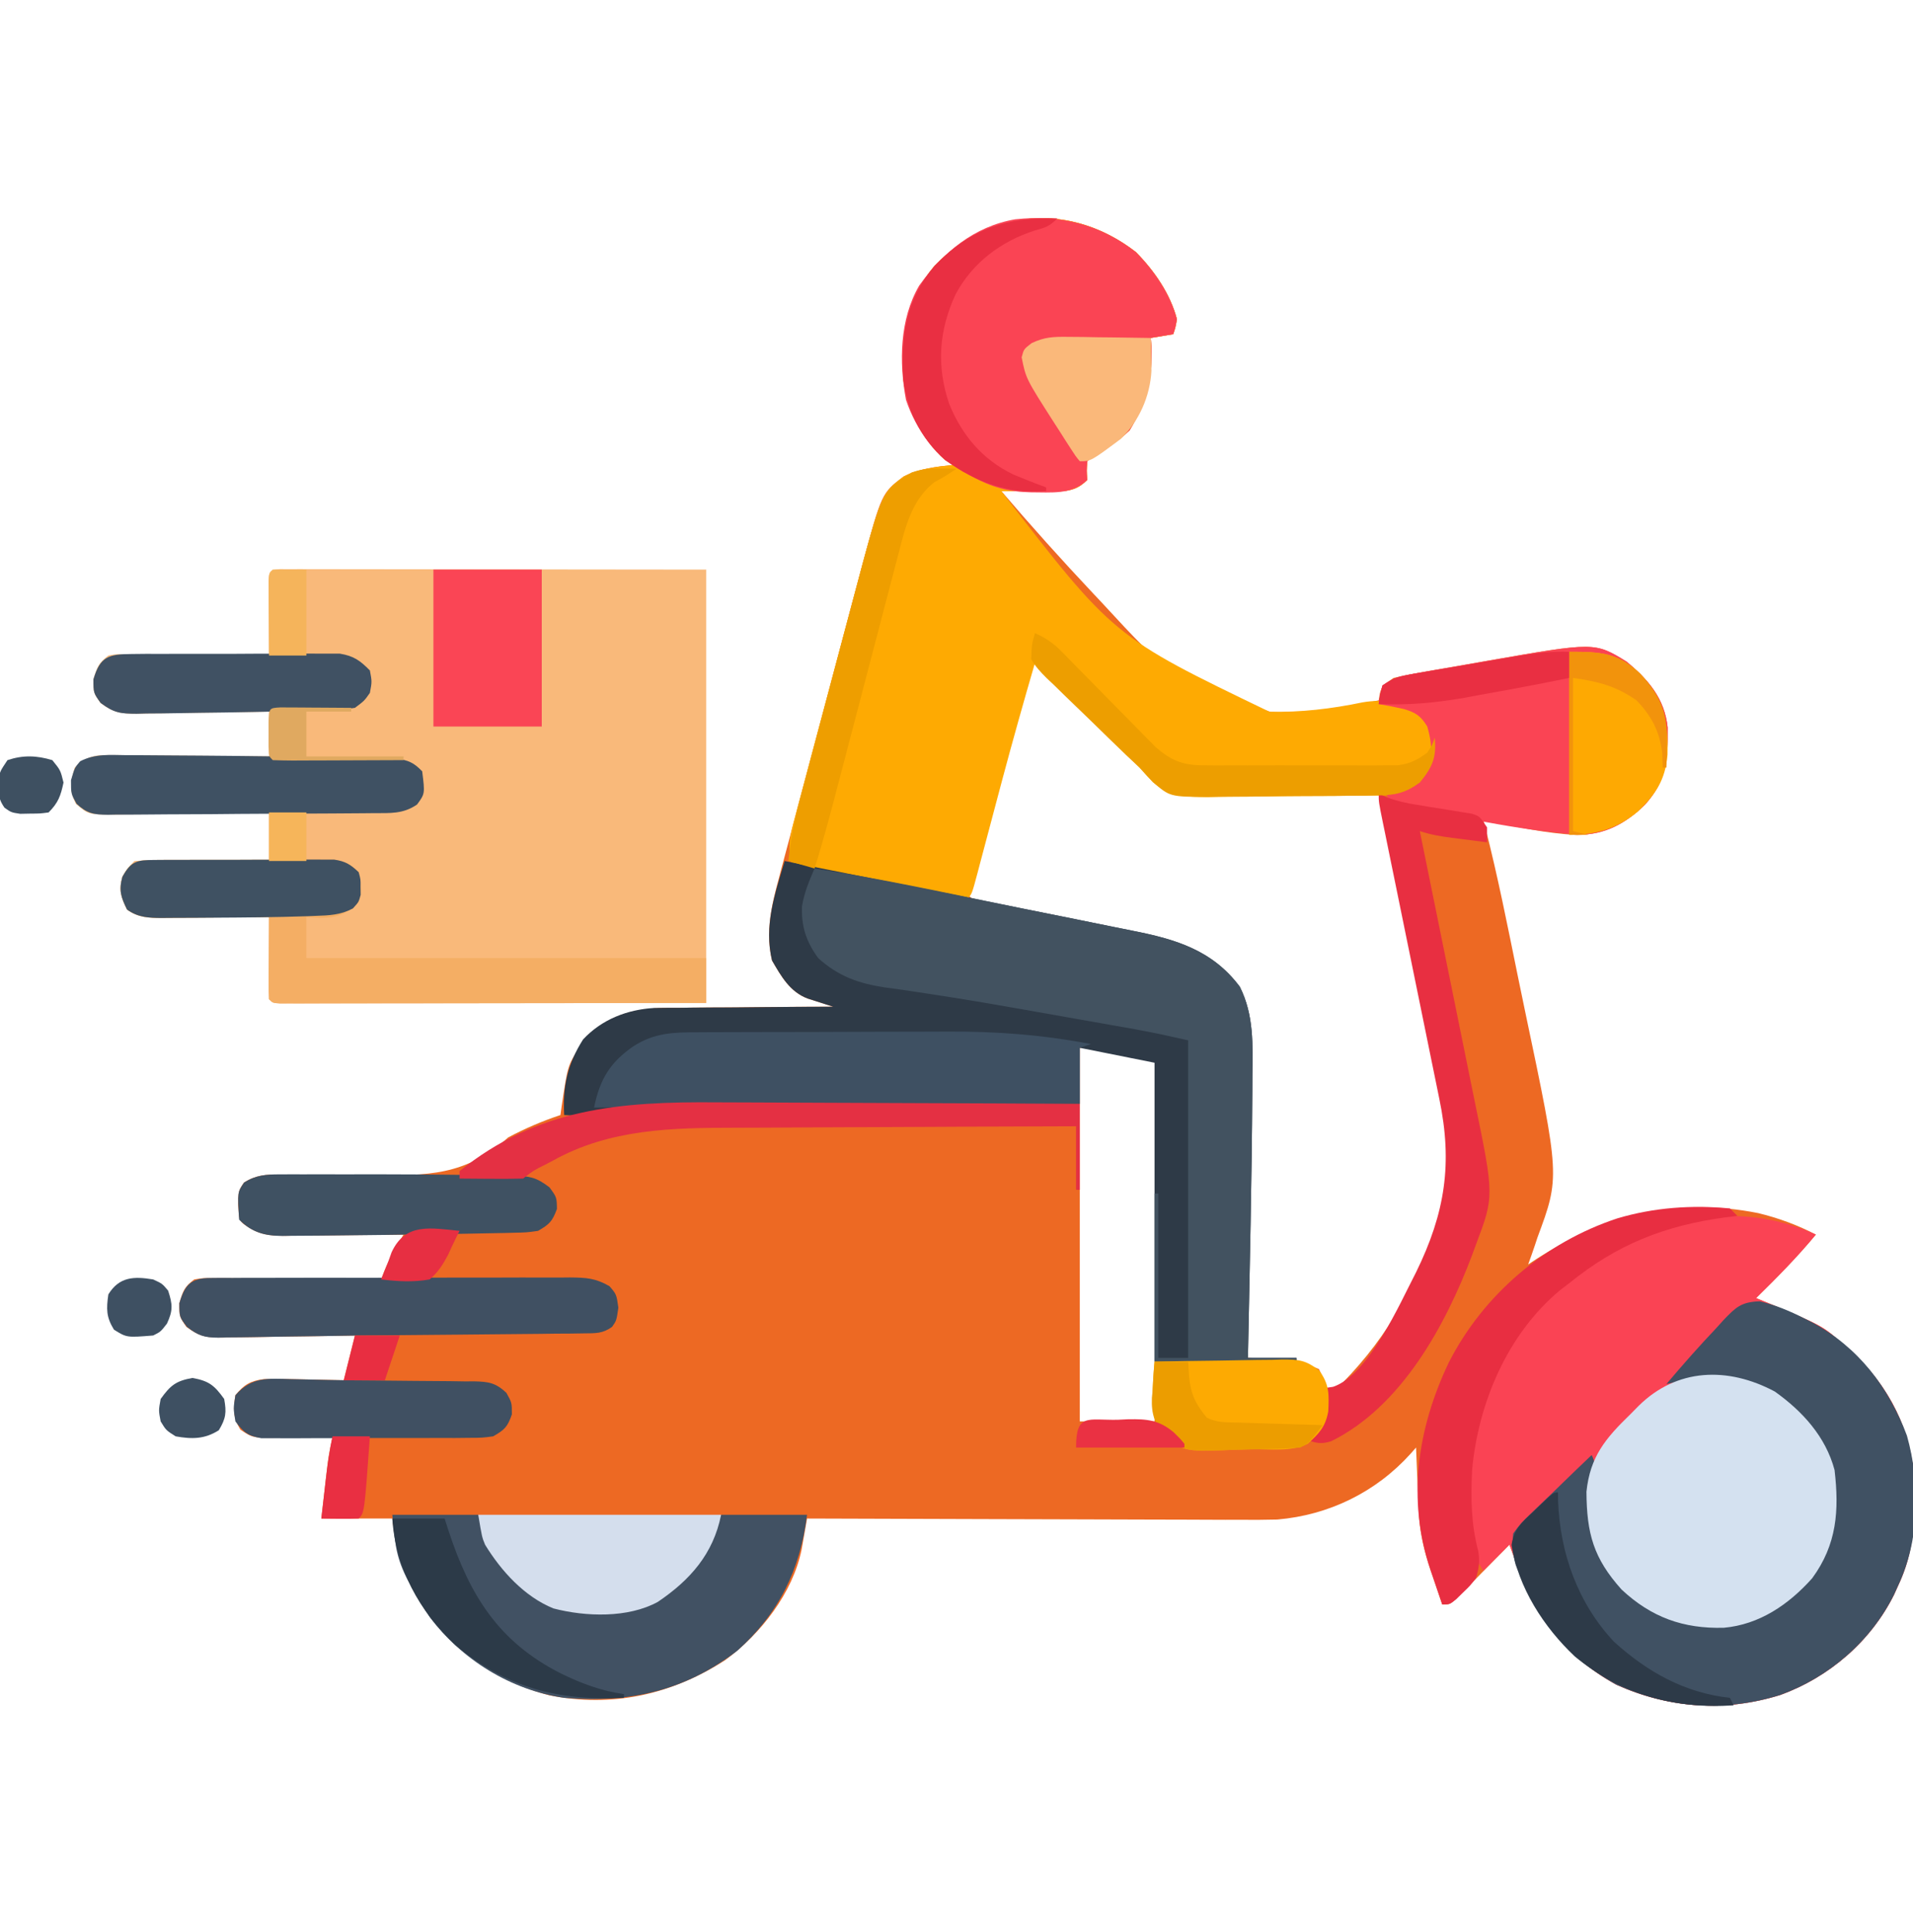 <svg width="100" height="101" viewBox="0 0 100 101" fill="none" xmlns="http://www.w3.org/2000/svg">
<g clip-path="url(#clip0_356_12021)">
<path d="M59.375 13.174C60.329 14.142 61.177 15.359 61.523 16.689C61.444 17.131 61.444 17.131 61.328 17.471C60.941 17.535 60.555 17.6 60.156 17.666C60.165 17.813 60.174 17.959 60.184 18.11C60.244 19.82 59.938 21.045 59.045 22.5C58.486 23.044 57.87 23.41 57.193 23.794C57.075 23.899 56.957 24.003 56.836 24.111C56.799 24.608 56.799 24.608 56.836 25.088C56.337 25.587 55.963 25.657 55.271 25.696C55.136 25.695 55.001 25.694 54.861 25.693C54.714 25.692 54.567 25.692 54.415 25.691C54.263 25.689 54.111 25.688 53.955 25.686C53.8 25.685 53.645 25.684 53.486 25.683C53.105 25.681 52.724 25.678 52.344 25.674C53.904 27.5 55.507 29.284 57.153 31.033C57.333 31.224 57.333 31.224 57.517 31.419C61.299 35.515 61.299 35.515 66.435 37.225C68.338 37.275 70.22 37.043 72.07 36.611C72.091 36.49 72.111 36.37 72.131 36.245C72.266 35.83 72.266 35.83 72.852 35.44C73.421 35.311 73.983 35.201 74.558 35.102C74.728 35.072 74.897 35.043 75.073 35.012C75.434 34.949 75.795 34.887 76.156 34.826C76.699 34.733 77.242 34.636 77.784 34.539C83.365 33.566 83.365 33.566 85.017 34.58C86.162 35.518 87.02 36.523 87.175 38.031C87.193 39.697 87.116 40.811 85.99 42.066C84.941 43.076 83.903 43.626 82.435 43.653C80.775 43.56 79.159 43.218 77.539 42.861C77.574 42.995 77.609 43.128 77.644 43.266C78.299 45.827 78.81 48.419 79.338 51.009C79.464 51.629 79.593 52.25 79.723 52.87C81.544 61.525 81.544 61.525 80.371 64.688C80.301 64.899 80.301 64.899 80.23 65.114C80.119 65.446 80.002 65.775 79.883 66.103C80.037 66.002 80.191 65.901 80.349 65.796C83.938 63.498 87.688 62.582 91.907 63.418C92.971 63.677 93.951 64.035 94.922 64.541C93.948 65.719 92.887 66.791 91.797 67.861C92.004 67.946 92.212 68.031 92.425 68.119C95.311 69.326 95.311 69.326 96.484 70.4C96.616 70.516 96.747 70.632 96.883 70.752C98.803 72.547 99.92 74.811 100.075 77.447C100.138 79.38 100.064 81.126 99.219 82.9C99.15 83.053 99.082 83.206 99.011 83.363C97.793 85.807 95.618 87.681 93.065 88.608C90.172 89.51 87.261 89.311 84.498 88.075C81.446 86.403 80.036 83.941 78.906 80.752C78.814 80.847 78.721 80.941 78.626 81.039C78.207 81.465 77.788 81.89 77.368 82.314C77.222 82.463 77.077 82.613 76.926 82.766C76.787 82.907 76.647 83.048 76.503 83.193C76.374 83.324 76.245 83.455 76.112 83.59C75.781 83.877 75.781 83.877 75.391 83.877C75.231 83.409 75.073 82.941 74.915 82.473C74.847 82.276 74.847 82.276 74.778 82.075C74.422 81.016 74.203 80.05 74.157 78.935C74.149 78.745 74.141 78.554 74.132 78.358C74.121 78.062 74.121 78.062 74.109 77.761C74.1 77.561 74.092 77.36 74.083 77.154C74.063 76.66 74.043 76.167 74.023 75.674C73.932 75.778 73.84 75.882 73.745 75.989C71.926 78.008 69.472 79.206 66.767 79.438C66.112 79.456 65.459 79.457 64.804 79.451C64.435 79.451 64.435 79.451 64.058 79.452C63.391 79.452 62.724 79.448 62.057 79.444C61.358 79.441 60.658 79.44 59.958 79.439C58.636 79.438 57.314 79.433 55.992 79.427C54.486 79.42 52.98 79.417 51.474 79.414C48.378 79.408 45.283 79.398 42.188 79.385C42.162 79.532 42.136 79.68 42.11 79.832C42.059 80.122 42.059 80.122 42.007 80.419C41.973 80.611 41.94 80.802 41.905 81C41.442 83.282 39.76 85.426 37.915 86.782C35.115 88.596 32.004 89.282 28.712 88.626C25.742 87.845 23.338 86.079 21.771 83.427C20.976 81.968 20.7 81.114 20.508 79.385C19.283 79.385 18.059 79.385 16.797 79.385C16.857 78.857 16.918 78.329 16.98 77.786C16.999 77.621 17.017 77.457 17.036 77.287C17.052 77.155 17.067 77.023 17.083 76.886C17.106 76.685 17.106 76.685 17.13 76.48C17.195 76.011 17.286 75.551 17.383 75.088C17.257 75.092 17.131 75.096 17.001 75.1C16.428 75.117 15.856 75.127 15.283 75.137C15.085 75.143 14.886 75.15 14.682 75.157C13.216 75.176 13.216 75.176 12.565 74.737C12.177 74.096 12.187 73.672 12.305 72.939C12.745 72.39 13.1 72.18 13.801 72.096C14.431 72.081 15.056 72.09 15.686 72.109C15.905 72.113 16.124 72.116 16.35 72.12C16.89 72.129 17.429 72.143 17.969 72.158C18.162 71.385 18.355 70.611 18.555 69.814C18.19 69.822 18.19 69.822 17.817 69.83C16.913 69.848 16.008 69.859 15.104 69.868C14.712 69.873 14.321 69.88 13.93 69.888C13.367 69.9 12.804 69.906 12.241 69.91C11.98 69.917 11.98 69.917 11.713 69.925C10.84 69.925 10.466 69.9 9.745 69.365C9.375 68.838 9.375 68.838 9.375 68.13C9.568 67.479 9.633 67.277 10.156 66.885C10.598 66.814 10.598 66.814 11.119 66.818C11.412 66.818 11.412 66.818 11.712 66.818C12.027 66.823 12.027 66.823 12.35 66.828C12.566 66.828 12.782 66.829 13.004 66.83C13.695 66.833 14.385 66.841 15.076 66.848C15.543 66.851 16.011 66.854 16.479 66.856C17.627 66.863 18.774 66.873 19.922 66.885C19.978 66.739 20.034 66.593 20.091 66.443C20.371 65.768 20.723 65.171 21.094 64.541C20.874 64.544 20.654 64.547 20.428 64.55C19.611 64.561 18.794 64.568 17.976 64.573C17.623 64.576 17.27 64.58 16.916 64.585C16.408 64.592 15.899 64.596 15.391 64.598C15.233 64.601 15.076 64.604 14.914 64.607C14.007 64.608 13.442 64.528 12.695 63.955C12.5 63.76 12.5 63.76 12.451 63.003C12.46 62.256 12.46 62.256 12.756 61.819C13.389 61.42 13.922 61.394 14.648 61.404C14.847 61.406 15.046 61.407 15.251 61.409C15.467 61.411 15.682 61.414 15.904 61.416C16.363 61.416 16.821 61.416 17.279 61.415C18 61.414 18.721 61.416 19.441 61.426C22.392 61.464 24.322 61.468 26.562 59.463C27.445 58.992 28.348 58.607 29.297 58.291C29.318 58.135 29.34 57.98 29.362 57.819C29.676 55.717 29.676 55.717 30.273 54.775C30.374 54.61 30.475 54.445 30.579 54.275C31.785 53.069 33.17 52.712 34.837 52.682C35.168 52.683 35.168 52.683 35.506 52.684C35.853 52.68 35.853 52.68 36.207 52.675C36.939 52.667 37.671 52.665 38.403 52.664C38.903 52.659 39.402 52.654 39.901 52.649C41.119 52.636 42.337 52.63 43.555 52.627C43.433 52.588 43.31 52.55 43.185 52.51C43.025 52.459 42.866 52.407 42.702 52.354C42.543 52.303 42.385 52.253 42.222 52.201C41.291 51.851 40.836 51.038 40.356 50.21C40.008 48.745 40.318 47.369 40.706 45.945C40.756 45.754 40.806 45.563 40.858 45.366C41.023 44.739 41.192 44.112 41.361 43.485C41.477 43.047 41.593 42.608 41.71 42.169C41.953 41.25 42.198 40.331 42.444 39.413C42.759 38.241 43.07 37.069 43.381 35.895C43.621 34.989 43.862 34.083 44.104 33.177C44.219 32.745 44.334 32.313 44.449 31.881C44.61 31.274 44.772 30.668 44.935 30.062C44.981 29.887 45.028 29.711 45.076 29.53C46.091 25.777 46.091 25.777 47.237 24.909C48.043 24.502 48.915 24.4 49.805 24.307C49.668 24.218 49.531 24.129 49.39 24.038C48.14 22.897 47.344 21.32 47.2 19.635C47.152 17.395 47.364 15.67 48.852 13.894C51.801 10.854 56.008 10.576 59.375 13.174ZM53.906 34.463C52.81 38.523 51.715 42.584 50.586 46.768C51.064 47.246 51.336 47.269 51.994 47.399C52.207 47.442 52.419 47.485 52.638 47.53C52.985 47.598 52.985 47.598 53.339 47.668C53.827 47.768 54.315 47.868 54.803 47.968C55.574 48.125 56.344 48.281 57.115 48.434C57.859 48.582 58.602 48.735 59.344 48.889C59.572 48.933 59.8 48.977 60.035 49.022C61.871 49.406 63.553 50.042 64.661 51.631C65.207 52.855 65.29 54.058 65.279 55.377C65.279 55.546 65.279 55.716 65.279 55.891C65.279 56.447 65.276 57.003 65.272 57.559C65.272 57.946 65.271 58.334 65.271 58.721C65.269 59.737 65.266 60.753 65.261 61.769C65.257 62.807 65.255 63.845 65.253 64.884C65.249 66.918 65.243 68.952 65.234 70.986C65.489 71.001 65.489 71.001 65.749 71.015C65.974 71.03 66.199 71.044 66.431 71.06C66.653 71.073 66.875 71.087 67.104 71.101C67.772 71.181 68.326 71.31 68.945 71.572C69.189 72.073 69.189 72.073 69.336 72.549C69.465 72.613 69.594 72.678 69.727 72.744C70.99 71.518 72.037 70.237 72.949 68.728C73.042 68.574 73.136 68.42 73.232 68.261C75.349 64.695 76.279 61.538 75.439 57.456C75.405 57.287 75.371 57.118 75.336 56.944C75.225 56.392 75.113 55.84 75 55.288C74.922 54.902 74.844 54.516 74.766 54.13C74.603 53.325 74.439 52.52 74.275 51.715C74.065 50.682 73.856 49.648 73.647 48.615C73.486 47.82 73.325 47.025 73.163 46.229C73.086 45.848 73.008 45.467 72.931 45.086C72.824 44.555 72.716 44.024 72.607 43.494C72.576 43.336 72.544 43.178 72.511 43.015C72.358 42.233 72.358 42.233 72.07 41.494C71.937 41.495 71.803 41.495 71.666 41.496C70.271 41.501 68.877 41.496 67.483 41.486C66.963 41.483 66.444 41.483 65.924 41.485C65.175 41.488 64.427 41.483 63.678 41.475C63.331 41.479 63.331 41.479 62.977 41.483C61.625 41.46 60.866 41.294 59.912 40.312C59.799 40.187 59.687 40.061 59.57 39.932C59.346 39.712 59.12 39.493 58.894 39.274C58.672 39.051 58.45 38.827 58.228 38.602C58.05 38.423 58.05 38.423 57.869 38.24C57.495 37.864 57.123 37.488 56.751 37.112C56.255 36.611 55.759 36.111 55.262 35.611C55.148 35.496 55.035 35.38 54.917 35.262C54.649 34.992 54.376 34.727 54.102 34.463C54.037 34.463 53.973 34.463 53.906 34.463ZM56.445 54.775C56.445 61.221 56.445 67.666 56.445 74.307C57.734 74.307 59.023 74.307 60.352 74.307C60.385 72.463 60.418 70.62 60.449 68.777C60.452 68.641 60.454 68.506 60.456 68.366C60.529 64.096 60.577 59.827 60.547 55.557C59.791 55.299 59.063 55.086 58.276 54.946C58.097 54.914 57.917 54.881 57.732 54.847C57.183 54.757 57.183 54.757 56.445 54.775Z" fill="#ED6923"/>
<path d="M14.636 29.753C14.803 29.753 14.97 29.754 15.141 29.754C15.427 29.753 15.427 29.753 15.719 29.753C15.93 29.754 16.142 29.754 16.36 29.755C16.697 29.755 16.697 29.755 17.04 29.755C17.771 29.755 18.502 29.757 19.233 29.758C19.683 29.758 20.132 29.759 20.582 29.759C22.254 29.76 23.926 29.762 25.598 29.765C31.2 29.771 31.2 29.771 36.914 29.777C36.914 37.254 36.914 44.73 36.914 52.434C33.18 52.438 29.446 52.441 25.598 52.446C24.417 52.447 23.236 52.449 22.019 52.451C20.582 52.452 20.582 52.452 19.91 52.452C19.439 52.452 18.967 52.453 18.496 52.454C17.784 52.456 17.072 52.456 16.36 52.456C16.148 52.456 15.937 52.457 15.719 52.458C15.528 52.458 15.338 52.457 15.141 52.457C14.975 52.457 14.808 52.457 14.636 52.458C14.258 52.434 14.258 52.434 14.062 52.238C14.046 51.919 14.042 51.599 14.043 51.279C14.044 51.086 14.045 50.893 14.045 50.694C14.048 50.389 14.048 50.389 14.05 50.078C14.051 49.873 14.052 49.669 14.053 49.459C14.055 48.953 14.059 48.447 14.062 47.941C13.865 47.943 13.668 47.945 13.465 47.947C12.733 47.955 12.001 47.959 11.268 47.963C10.951 47.965 10.635 47.967 10.318 47.971C9.862 47.975 9.407 47.978 8.951 47.979C8.739 47.983 8.739 47.983 8.523 47.986C7.805 47.986 7.234 47.983 6.641 47.551C6.321 46.898 6.203 46.55 6.396 45.842C6.641 45.402 6.641 45.402 7.031 45.012C7.563 44.977 8.076 44.966 8.607 44.974C8.763 44.974 8.919 44.975 9.079 44.975C9.576 44.977 10.074 44.982 10.571 44.987C10.908 44.989 11.245 44.991 11.582 44.992C12.409 44.997 13.236 45.004 14.062 45.012C14.062 44.174 14.062 43.336 14.062 42.472C13.634 42.48 13.634 42.48 13.196 42.488C12.136 42.506 11.077 42.517 10.017 42.526C9.558 42.531 9.099 42.538 8.64 42.546C7.981 42.558 7.321 42.564 6.662 42.568C6.354 42.575 6.354 42.575 6.04 42.583C4.622 42.584 4.622 42.584 3.966 42.023C3.616 41.3 3.68 40.891 3.906 40.129C4.472 39.586 4.863 39.47 5.637 39.476C5.824 39.476 6.012 39.476 6.205 39.477C6.507 39.481 6.507 39.481 6.815 39.486C7.125 39.487 7.125 39.487 7.442 39.488C8.103 39.491 8.763 39.499 9.424 39.506C9.872 39.509 10.32 39.512 10.768 39.514C11.866 39.521 12.964 39.531 14.062 39.543C14.062 38.769 14.062 37.996 14.062 37.199C13.697 37.207 13.697 37.207 13.325 37.215C12.421 37.232 11.516 37.243 10.611 37.253C10.22 37.258 9.829 37.264 9.438 37.273C8.875 37.285 8.312 37.29 7.749 37.294C7.488 37.302 7.488 37.302 7.221 37.31C6.348 37.31 5.974 37.284 5.253 36.749C4.883 36.222 4.883 36.222 4.883 35.514C5.075 34.865 5.147 34.666 5.664 34.269C6.053 34.199 6.053 34.199 6.502 34.203C6.67 34.203 6.838 34.203 7.011 34.203C7.282 34.208 7.282 34.208 7.558 34.212C7.837 34.213 7.837 34.213 8.121 34.215C8.714 34.218 9.307 34.225 9.9 34.233C10.302 34.236 10.704 34.238 11.106 34.241C12.091 34.247 13.077 34.257 14.062 34.269C14.062 34.14 14.06 34.011 14.059 33.878C14.055 33.297 14.053 32.715 14.05 32.133C14.049 31.93 14.047 31.727 14.045 31.517C14.045 31.324 14.044 31.131 14.043 30.932C14.042 30.753 14.041 30.574 14.04 30.389C14.069 29.851 14.098 29.787 14.636 29.753Z" fill="#F9B97A"/>
<path d="M59.375 13.174C60.329 14.142 61.177 15.359 61.523 16.689C61.444 17.131 61.444 17.131 61.328 17.471C60.941 17.535 60.554 17.6 60.156 17.666C60.165 17.813 60.174 17.959 60.184 18.11C60.244 19.82 59.938 21.045 59.045 22.5C58.486 23.044 57.869 23.41 57.193 23.794C57.075 23.899 56.957 24.003 56.836 24.111C56.799 24.608 56.799 24.608 56.836 25.088C56.337 25.587 55.963 25.657 55.27 25.696C55.135 25.695 55 25.694 54.861 25.693C54.714 25.692 54.567 25.692 54.415 25.691C54.263 25.689 54.111 25.688 53.955 25.686C53.8 25.685 53.645 25.684 53.486 25.683C53.105 25.681 52.724 25.678 52.344 25.674C58.204 33.281 58.204 33.281 66.361 37.208C67.996 37.245 69.618 37.053 71.216 36.719C72.386 36.512 73.439 36.735 74.414 37.405C74.935 38.171 75.083 38.814 75 39.736C74.572 40.625 74.115 41.059 73.242 41.494C72.675 41.574 72.675 41.574 72.044 41.582C71.807 41.587 71.57 41.591 71.325 41.596C71.07 41.597 70.815 41.598 70.553 41.599C70.286 41.602 70.02 41.604 69.754 41.607C69.196 41.611 68.638 41.613 68.081 41.614C67.369 41.614 66.658 41.624 65.947 41.637C65.397 41.645 64.847 41.647 64.297 41.647C63.908 41.648 63.519 41.656 63.131 41.664C61.989 41.656 61.153 41.648 60.263 40.884C60.027 40.636 59.796 40.384 59.57 40.127C59.345 39.907 59.118 39.688 58.891 39.47C58.667 39.246 58.444 39.022 58.221 38.797C58.102 38.678 57.983 38.558 57.86 38.435C57.486 38.06 57.112 37.683 56.738 37.307C56.482 37.05 56.225 36.793 55.969 36.535C55.346 35.91 54.724 35.284 54.101 34.658C53.505 36.702 52.929 38.751 52.38 40.808C52.308 41.078 52.308 41.078 52.235 41.353C51.99 42.272 51.746 43.191 51.503 44.11C51.412 44.454 51.32 44.797 51.229 45.141C51.187 45.302 51.144 45.463 51.101 45.629C50.803 46.745 50.803 46.745 50.586 46.963C48.653 46.871 46.78 46.392 44.897 45.974C44.558 45.9 44.219 45.825 43.88 45.751C43.055 45.57 42.23 45.388 41.406 45.205C41.125 44.293 41.326 43.556 41.571 42.664C41.611 42.509 41.652 42.354 41.694 42.194C41.828 41.683 41.966 41.173 42.104 40.663C42.199 40.306 42.294 39.949 42.388 39.592C42.587 38.843 42.788 38.095 42.989 37.347C43.246 36.393 43.5 35.439 43.753 34.484C43.948 33.746 44.145 33.009 44.342 32.272C44.436 31.92 44.53 31.569 44.623 31.217C46.067 25.794 46.067 25.794 47.236 24.909C48.043 24.502 48.914 24.4 49.804 24.307C49.668 24.218 49.531 24.129 49.389 24.038C48.14 22.897 47.344 21.32 47.2 19.635C47.152 17.395 47.363 15.67 48.852 13.894C51.8 10.854 56.008 10.576 59.375 13.174Z" fill="#FEAA02"/>
<path d="M94.922 64.541C93.948 65.72 92.887 66.791 91.797 67.862C92.004 67.947 92.212 68.032 92.425 68.119C95.311 69.326 95.311 69.326 96.484 70.4C96.616 70.517 96.747 70.633 96.883 70.752C98.803 72.547 99.92 74.811 100.075 77.447C100.138 79.38 100.064 81.126 99.219 82.9C99.15 83.053 99.082 83.206 99.011 83.363C97.793 85.807 95.618 87.681 93.065 88.608C90.172 89.51 87.261 89.311 84.498 88.075C81.446 86.403 80.036 83.941 78.906 80.752C78.455 81.203 78.004 81.654 77.539 82.119C76.211 80.127 76.619 77.115 77.055 74.888C77.562 72.583 78.599 70.662 80.078 68.838C80.231 68.644 80.384 68.451 80.542 68.251C84.111 64.178 89.953 62.263 94.922 64.541Z" fill="#FA4354"/>
<path d="M41.016 45.011C41.266 45.061 41.517 45.111 41.775 45.163C41.95 45.197 42.124 45.233 42.304 45.269C42.72 45.352 43.135 45.435 43.55 45.518C44.831 45.774 46.112 46.03 47.393 46.283C49.453 46.691 51.512 47.103 53.57 47.52C54.3 47.667 55.03 47.813 55.76 47.959C56.595 48.125 57.429 48.295 58.262 48.467C58.568 48.53 58.874 48.592 59.181 48.652C61.437 49.096 63.381 49.666 64.813 51.589C65.556 53.079 65.483 54.614 65.466 56.241C65.465 56.511 65.464 56.782 65.463 57.052C65.435 61.697 65.327 66.343 65.234 70.987C66.072 70.987 66.91 70.987 67.773 70.987C67.773 71.052 67.773 71.116 67.773 71.183C65.324 71.183 62.875 71.183 60.352 71.183C60.352 66.026 60.352 60.87 60.352 55.558C58.418 55.171 58.418 55.171 56.445 54.776C56.445 55.743 56.445 56.71 56.445 57.706C56.145 57.708 55.845 57.709 55.536 57.711C52.709 57.726 49.881 57.743 47.053 57.762C45.599 57.772 44.146 57.781 42.692 57.788C41.424 57.795 40.157 57.803 38.889 57.812C38.218 57.817 37.548 57.821 36.877 57.824C36.127 57.827 35.377 57.833 34.627 57.839C34.406 57.84 34.185 57.84 33.958 57.84C32.788 57.853 31.788 57.97 30.664 58.292C29.98 58.316 29.98 58.316 29.492 58.292C29.41 56.783 29.666 55.621 30.481 54.337C31.463 53.288 32.785 52.778 34.198 52.694C34.634 52.687 35.07 52.684 35.506 52.685C35.853 52.681 35.853 52.681 36.207 52.676C36.939 52.668 37.671 52.666 38.403 52.665C38.903 52.66 39.402 52.655 39.901 52.65C41.119 52.637 42.337 52.631 43.555 52.628C43.433 52.589 43.31 52.551 43.185 52.511C43.025 52.46 42.866 52.408 42.702 52.355C42.543 52.304 42.385 52.254 42.222 52.202C41.291 51.852 40.836 51.039 40.356 50.211C39.924 48.394 40.504 46.744 41.016 45.011Z" fill="#2E3A47"/>
<path d="M91.99 68.028C92.803 68.22 93.556 68.535 94.299 68.912C94.502 69.014 94.502 69.014 94.709 69.119C97.121 70.41 98.737 72.509 99.683 75.052C100.39 77.561 100.347 80.534 99.219 82.901C99.15 83.054 99.082 83.206 99.011 83.363C97.794 85.808 95.619 87.682 93.065 88.609C90.172 89.511 87.262 89.311 84.498 88.075C81.864 86.632 80.358 84.54 79.231 81.812C79.069 81.218 79.038 80.782 79.102 80.167C79.478 79.657 79.478 79.657 79.999 79.155C80.09 79.066 80.181 78.976 80.275 78.884C80.565 78.601 80.859 78.322 81.153 78.043C81.35 77.851 81.548 77.658 81.745 77.466C82.228 76.996 82.715 76.529 83.203 76.065C83.455 76.569 83.341 76.698 83.203 77.237C83.013 79.243 83.182 80.824 84.375 82.51C85.522 83.814 87.056 84.745 88.802 84.901C90.751 84.95 92.255 84.468 93.785 83.247C94.972 82.091 95.737 80.683 95.797 79.019C95.815 76.901 95.338 75.332 93.885 73.721C92.609 72.559 91.056 72.131 89.368 72.135C89.151 72.134 88.933 72.133 88.71 72.133C88.152 72.156 87.652 72.227 87.11 72.354C87.956 71.354 88.819 70.374 89.722 69.424C89.843 69.289 89.965 69.154 90.09 69.015C90.747 68.332 91.013 68.065 91.99 68.028Z" fill="#405163"/>
<path d="M42.578 45.401C46.219 45.957 49.825 46.758 53.433 47.491C54.227 47.652 55.022 47.812 55.817 47.97C56.656 48.137 57.493 48.308 58.331 48.481C58.632 48.543 58.934 48.604 59.236 48.663C61.487 49.106 63.394 49.683 64.813 51.589C65.556 53.079 65.483 54.614 65.466 56.241C65.465 56.511 65.464 56.782 65.462 57.052C65.435 61.697 65.327 66.343 65.234 70.987C66.072 70.987 66.91 70.987 67.773 70.987C67.773 71.052 67.773 71.116 67.773 71.183C65.324 71.183 62.875 71.183 60.352 71.183C60.352 68.282 60.352 65.382 60.352 62.394C60.416 62.394 60.48 62.394 60.547 62.394C60.547 65.23 60.547 68.065 60.547 70.987C61.062 70.987 61.578 70.987 62.109 70.987C62.109 65.509 62.109 60.03 62.109 54.386C60.722 54.074 60.722 54.074 59.331 53.805C59.06 53.757 59.06 53.757 58.783 53.708C58.593 53.675 58.403 53.641 58.207 53.607C58.004 53.571 57.801 53.535 57.592 53.498C57.16 53.422 56.728 53.346 56.296 53.27C55.622 53.152 54.949 53.032 54.276 52.913C52.351 52.572 50.426 52.234 48.493 51.946C48.223 51.905 47.954 51.864 47.684 51.822C47.211 51.752 46.738 51.684 46.264 51.622C44.883 51.414 43.824 51.037 42.773 50.089C42.149 49.239 41.873 48.418 41.926 47.361C42.043 46.662 42.3 46.051 42.578 45.401Z" fill="#425260"/>
<path d="M59.375 13.175C60.329 14.143 61.177 15.36 61.523 16.691C61.444 17.132 61.444 17.132 61.328 17.472C60.941 17.536 60.555 17.601 60.156 17.667C60.165 17.814 60.174 17.96 60.184 18.111C60.244 19.821 59.938 21.046 59.045 22.501C58.486 23.045 57.869 23.411 57.193 23.795C57.016 23.952 57.016 23.952 56.836 24.112C56.799 24.609 56.799 24.609 56.836 25.089C56.043 25.882 54.945 25.734 53.877 25.737C52.696 25.714 51.807 25.46 50.781 24.894C50.627 24.811 50.472 24.728 50.313 24.643C48.886 23.792 47.888 22.485 47.358 20.9C46.993 18.932 47.023 16.692 48.047 14.933C49.288 13.198 50.925 11.831 53.071 11.465C55.43 11.21 57.473 11.708 59.375 13.175Z" fill="#FA4454"/>
<path d="M92.774 72.745C94.22 73.772 95.436 75.106 95.899 76.847C96.145 78.957 96.027 80.74 94.727 82.511C93.497 83.886 91.973 84.929 90.105 85.096C87.989 85.149 86.321 84.552 84.766 83.097C83.295 81.459 82.944 80.163 82.93 77.983C83.121 76.155 83.917 75.201 85.218 73.941C85.436 73.719 85.436 73.719 85.66 73.493C87.654 71.524 90.309 71.432 92.774 72.745Z" fill="#D4E1F0"/>
<path d="M20.508 79.19C21.99 79.19 23.473 79.19 25 79.19C25.129 79.545 25.258 79.899 25.391 80.265C26.087 81.927 27.102 82.989 28.738 83.743C30.264 84.31 32.133 84.34 33.686 83.867C35.885 82.841 36.793 81.378 37.695 79.19C39.178 79.19 40.66 79.19 42.188 79.19C41.827 82.078 40.701 84.368 38.534 86.303C35.771 88.41 32.894 89.043 29.492 88.761C26.691 88.35 24.154 86.775 22.453 84.521C22.105 83.992 21.788 83.457 21.484 82.901C21.402 82.75 21.319 82.599 21.234 82.443C20.665 81.289 20.645 80.565 20.508 79.19Z" fill="#415163"/>
<path d="M85.017 34.581C86.162 35.519 87.02 36.524 87.175 38.032C87.193 39.698 87.116 40.812 85.99 42.068C84.962 43.057 83.909 43.656 82.457 43.636C80.859 43.507 79.298 43.276 77.722 42.984C77.492 42.944 77.263 42.903 77.026 42.861C73.807 42.277 73.807 42.277 72.656 41.886C72.592 41.757 72.527 41.628 72.461 41.495C72.703 41.423 72.944 41.35 73.193 41.276C73.806 41.04 74.048 40.884 74.524 40.397C74.896 39.524 74.871 38.884 74.609 37.98C74.266 37.422 74.008 37.252 73.386 37.066C72.948 36.965 72.513 36.88 72.07 36.808C72.131 36.344 72.131 36.344 72.266 35.831C72.998 35.343 73.707 35.249 74.558 35.103C74.728 35.074 74.897 35.044 75.073 35.013C75.434 34.95 75.795 34.888 76.156 34.827C76.699 34.734 77.242 34.637 77.784 34.54C83.365 33.567 83.365 33.567 85.017 34.581Z" fill="#FA4454"/>
<path d="M8.067 44.957C8.392 44.955 8.392 44.955 8.723 44.952C9.075 44.952 9.075 44.952 9.434 44.952C9.675 44.951 9.915 44.951 10.163 44.95C10.803 44.948 11.443 44.949 12.082 44.95C12.474 44.95 12.866 44.948 13.258 44.945C14.01 44.941 14.762 44.94 15.513 44.94C15.747 44.938 15.981 44.936 16.222 44.935C16.549 44.936 16.549 44.936 16.882 44.938C17.073 44.938 17.265 44.938 17.462 44.938C18.061 45.024 18.327 45.166 18.75 45.597C18.904 46.569 18.904 46.569 18.75 47.159C18.111 47.798 17.604 47.983 16.723 47.989C16.49 47.973 16.256 47.957 16.015 47.941C16.015 48.65 16.015 49.359 16.015 50.089C22.912 50.089 29.808 50.089 36.914 50.089C36.914 50.862 36.914 51.636 36.914 52.433C33.963 52.437 31.013 52.441 28.062 52.443C26.692 52.444 25.322 52.445 23.952 52.448C22.631 52.45 21.31 52.451 19.99 52.451C19.484 52.452 18.979 52.453 18.474 52.453C17.769 52.455 17.064 52.455 16.36 52.455C16.148 52.456 15.937 52.456 15.72 52.457C15.529 52.457 15.338 52.457 15.141 52.456C14.974 52.456 14.807 52.457 14.635 52.457C14.258 52.433 14.258 52.433 14.062 52.237C14.045 51.918 14.041 51.598 14.043 51.279C14.044 51.085 14.044 50.892 14.045 50.693C14.048 50.388 14.048 50.388 14.05 50.077C14.051 49.873 14.052 49.669 14.053 49.459C14.055 48.953 14.058 48.447 14.062 47.941C13.865 47.943 13.668 47.945 13.465 47.947C12.733 47.954 12 47.958 11.268 47.962C10.951 47.964 10.634 47.967 10.318 47.97C9.862 47.975 9.406 47.977 8.951 47.979C8.739 47.982 8.739 47.982 8.523 47.985C7.804 47.985 7.233 47.982 6.64 47.55C6.321 46.897 6.203 46.549 6.396 45.841C6.857 45.012 7.155 44.962 8.067 44.957Z" fill="#F4AE64"/>
<path d="M36.499 53.964C36.674 53.963 36.849 53.962 37.029 53.961C37.61 53.958 38.19 53.957 38.77 53.956C38.97 53.955 39.169 53.955 39.374 53.954C40.432 53.951 41.49 53.95 42.548 53.949C43.632 53.948 44.715 53.943 45.798 53.937C46.639 53.934 47.479 53.933 48.319 53.932C48.718 53.932 49.117 53.93 49.516 53.928C52.081 53.912 54.51 54.099 57.031 54.581C56.838 54.646 56.645 54.71 56.445 54.777C56.445 55.744 56.445 56.71 56.445 57.706C48.066 57.771 39.688 57.835 31.055 57.902C31.346 56.446 31.883 55.538 33.118 54.691C34.229 53.985 35.202 53.966 36.499 53.964Z" fill="#3E5062"/>
<path d="M72.07 41.495C72.21 41.556 72.35 41.616 72.495 41.679C73.028 41.879 73.507 41.986 74.069 42.074C74.352 42.121 74.352 42.121 74.641 42.169C75.037 42.233 75.433 42.295 75.83 42.357C76.112 42.404 76.112 42.404 76.4 42.453C76.572 42.48 76.743 42.507 76.921 42.535C77.344 42.667 77.344 42.667 77.734 43.253C77.734 43.511 77.734 43.769 77.734 44.034C77.258 43.974 76.782 43.913 76.306 43.851C76.104 43.826 76.104 43.826 75.898 43.8C75.312 43.723 74.78 43.635 74.219 43.448C74.285 43.771 74.285 43.771 74.352 44.101C74.768 46.138 75.182 48.175 75.594 50.213C75.806 51.26 76.018 52.307 76.232 53.354C76.439 54.366 76.644 55.377 76.848 56.39C76.926 56.775 77.004 57.159 77.083 57.544C78.11 62.532 78.11 62.532 77.148 65.079C77.087 65.247 77.025 65.415 76.962 65.589C75.562 69.297 73.257 73.536 69.582 75.347C69.087 75.496 68.84 75.458 68.359 75.284C68.484 75.159 68.609 75.034 68.738 74.906C69.261 74.128 69.296 73.469 69.336 72.55C69.451 72.533 69.565 72.517 69.683 72.5C71.553 71.873 73.164 68.162 74.025 66.507C75.545 63.404 75.939 60.82 75.241 57.457C75.207 57.288 75.172 57.119 75.137 56.945C75.025 56.393 74.911 55.841 74.798 55.289C74.719 54.903 74.641 54.517 74.562 54.131C74.357 53.12 74.15 52.11 73.943 51.099C73.611 49.477 73.28 47.853 72.949 46.23C72.834 45.664 72.718 45.097 72.601 44.53C72.531 44.185 72.46 43.84 72.39 43.495C72.357 43.337 72.325 43.179 72.291 43.016C72.07 41.93 72.07 41.93 72.07 41.495Z" fill="#E82F41"/>
<path d="M11.021 66.81C11.198 66.808 11.375 66.806 11.557 66.804C11.847 66.806 11.847 66.806 12.144 66.807C12.45 66.805 12.45 66.805 12.763 66.803C13.44 66.799 14.116 66.8 14.793 66.801C15.263 66.8 15.733 66.799 16.203 66.798C17.188 66.796 18.174 66.797 19.159 66.799C20.422 66.801 21.686 66.797 22.949 66.791C23.92 66.788 24.89 66.788 25.861 66.789C26.326 66.789 26.792 66.788 27.258 66.785C27.91 66.782 28.561 66.785 29.212 66.788C29.501 66.785 29.501 66.785 29.796 66.782C30.633 66.791 31.124 66.813 31.86 67.239C32.227 67.667 32.227 67.667 32.324 68.363C32.227 69.034 32.227 69.034 31.997 69.364C31.497 69.723 31.137 69.698 30.524 69.705C30.177 69.711 30.177 69.711 29.823 69.716C29.571 69.718 29.319 69.719 29.059 69.72C28.793 69.724 28.528 69.727 28.262 69.731C27.55 69.74 26.838 69.746 26.125 69.751C25.39 69.757 24.655 69.765 23.92 69.772C22.891 69.782 21.861 69.791 20.832 69.799C19.448 69.808 18.065 69.825 16.682 69.85C15.901 69.863 15.12 69.873 14.339 69.882C13.986 69.886 13.632 69.893 13.279 69.901C12.796 69.911 12.314 69.915 11.831 69.918C11.693 69.922 11.555 69.927 11.414 69.931C10.671 69.928 10.365 69.826 9.771 69.365C9.375 68.839 9.375 68.839 9.375 68.131C9.666 67.148 9.99 66.813 11.021 66.81Z" fill="#405062"/>
<path d="M90.43 63.174C90.623 63.367 90.623 63.367 90.82 63.565C90.603 63.591 90.385 63.617 90.161 63.645C87.016 64.071 84.512 65.065 82.031 67.08C81.867 67.206 81.702 67.333 81.532 67.463C78.788 69.758 77.274 73.356 76.953 76.846C76.877 78.311 76.9 79.684 77.278 81.107C77.361 81.639 77.31 81.996 77.149 82.51C76.844 82.904 76.844 82.904 76.477 83.255C76.296 83.432 76.296 83.432 76.112 83.612C75.781 83.877 75.781 83.877 75.391 83.877C75.231 83.409 75.073 82.942 74.915 82.473C74.87 82.342 74.825 82.21 74.779 82.075C73.535 78.382 74.09 74.677 75.734 71.228C77.542 67.677 80.763 64.943 84.536 63.696C86.464 63.122 88.428 62.986 90.43 63.174Z" fill="#E82E41"/>
<path d="M6.61 39.478C6.803 39.478 6.995 39.478 7.193 39.479C7.823 39.48 8.452 39.487 9.082 39.493C9.515 39.496 9.948 39.498 10.38 39.501C11.467 39.508 12.554 39.52 13.641 39.534C14.223 39.541 14.804 39.548 15.385 39.554C16.214 39.564 17.042 39.577 17.87 39.594C18.17 39.6 18.471 39.605 18.771 39.609C19.185 39.616 19.598 39.626 20.011 39.637C20.241 39.642 20.47 39.648 20.707 39.653C21.344 39.745 21.627 39.861 22.07 40.323C22.216 41.491 22.216 41.491 21.802 42.057C21.073 42.561 20.396 42.505 19.538 42.509C19.297 42.512 19.297 42.512 19.051 42.514C18.518 42.519 17.985 42.522 17.451 42.525C17.27 42.526 17.088 42.527 16.901 42.528C15.938 42.533 14.976 42.537 14.014 42.54C13.019 42.543 12.025 42.552 11.03 42.562C10.266 42.569 9.502 42.571 8.738 42.572C8.371 42.573 8.004 42.576 7.637 42.581C7.124 42.587 6.612 42.587 6.099 42.586C5.871 42.59 5.871 42.59 5.639 42.595C4.891 42.587 4.56 42.534 4.001 42.02C3.711 41.495 3.711 41.495 3.711 40.787C3.906 40.128 3.906 40.128 4.189 39.798C4.974 39.395 5.741 39.467 6.61 39.478Z" fill="#3F5163"/>
<path d="M25 79.19C29.189 79.19 33.379 79.19 37.695 79.19C37.287 81.233 36.076 82.602 34.385 83.744C32.829 84.595 30.618 84.524 28.931 84.085C27.412 83.469 26.2 82.13 25.359 80.757C25.195 80.362 25.195 80.362 25 79.19Z" fill="#D4DEED"/>
<path d="M14.624 61.392C14.818 61.391 15.012 61.39 15.211 61.39C15.422 61.39 15.633 61.39 15.849 61.391C16.069 61.391 16.288 61.391 16.514 61.39C16.98 61.39 17.447 61.391 17.914 61.391C18.613 61.392 19.312 61.391 20.012 61.39C21.349 61.389 22.686 61.401 24.024 61.417C24.228 61.418 24.433 61.42 24.644 61.422C25.213 61.427 25.782 61.44 26.351 61.455C26.601 61.456 26.601 61.456 26.855 61.458C27.696 61.488 28.036 61.543 28.724 62.072C29.102 62.589 29.102 62.589 29.114 63.199C28.871 63.855 28.724 64.002 28.125 64.347C27.53 64.431 27.53 64.431 26.821 64.446C26.691 64.45 26.561 64.454 26.427 64.457C25.996 64.468 25.565 64.475 25.134 64.481C24.833 64.487 24.531 64.493 24.23 64.499C23.42 64.515 22.61 64.526 21.801 64.535C21.28 64.542 20.758 64.55 20.237 64.558C19.365 64.571 18.493 64.58 17.621 64.587C17.284 64.589 16.948 64.593 16.611 64.597C16.139 64.603 15.666 64.605 15.193 64.606C15.053 64.608 14.914 64.611 14.769 64.613C13.834 64.609 13.173 64.433 12.5 63.761C12.408 62.334 12.408 62.334 12.757 61.82C13.377 61.429 13.91 61.392 14.624 61.392Z" fill="#3F5162"/>
<path d="M22.656 29.776C24.525 29.776 26.395 29.776 28.32 29.776C28.32 32.483 28.32 35.19 28.32 37.98C26.451 37.98 24.582 37.98 22.656 37.98C22.656 35.273 22.656 32.565 22.656 29.776Z" fill="#FA4555"/>
<path d="M37.474 57.627C38.143 57.632 38.812 57.633 39.482 57.634C40.743 57.636 42.005 57.642 43.266 57.65C44.705 57.659 46.144 57.663 47.583 57.667C50.537 57.675 53.491 57.69 56.445 57.707C56.445 59.189 56.445 60.671 56.445 62.199C56.381 62.199 56.316 62.199 56.25 62.199C56.25 61.103 56.25 60.007 56.25 58.878C53.404 58.886 50.559 58.898 47.713 58.914C46.391 58.922 45.069 58.928 43.748 58.931C42.47 58.934 41.192 58.941 39.914 58.95C39.429 58.953 38.944 58.955 38.459 58.955C35.134 58.957 31.885 59.012 28.906 60.673C28.774 60.742 28.641 60.812 28.505 60.883C27.885 61.191 27.885 61.191 27.344 61.613C26.785 61.627 26.23 61.631 25.671 61.625C25.514 61.624 25.356 61.623 25.194 61.622C24.804 61.62 24.414 61.617 24.023 61.613C24.023 61.484 24.023 61.355 24.023 61.222C28.087 57.934 32.413 57.583 37.474 57.627Z" fill="#E43043"/>
<path d="M82.031 34.073C83.686 34.073 84.573 34.121 85.739 35.22C86.978 36.574 87.203 37.626 87.169 39.455C87.052 40.775 86.549 41.53 85.608 42.435C84.501 43.34 83.448 43.644 82.031 43.644C82.031 40.485 82.031 37.327 82.031 34.073Z" fill="#FEA902"/>
<path d="M6.88 34.19C7.257 34.186 7.257 34.186 7.641 34.182C7.915 34.183 8.19 34.183 8.464 34.184C8.746 34.183 9.027 34.182 9.308 34.181C9.899 34.179 10.489 34.18 11.079 34.182C11.834 34.184 12.589 34.18 13.344 34.174C13.925 34.171 14.507 34.171 15.088 34.172C15.366 34.172 15.645 34.171 15.923 34.168C16.313 34.165 16.703 34.168 17.092 34.171C17.425 34.171 17.425 34.171 17.764 34.171C18.493 34.291 18.82 34.528 19.336 35.05C19.446 35.636 19.446 35.636 19.336 36.222C19.043 36.64 19.043 36.64 18.555 37.003C17.974 37.099 17.466 37.14 16.882 37.15C16.705 37.155 16.528 37.16 16.345 37.165C15.79 37.178 15.235 37.185 14.68 37.192C14.203 37.199 13.726 37.209 13.249 37.22C12.308 37.24 11.367 37.254 10.426 37.264C10.043 37.269 9.661 37.276 9.278 37.283C8.732 37.294 8.187 37.298 7.641 37.301C7.476 37.305 7.311 37.309 7.141 37.314C6.295 37.311 5.957 37.272 5.26 36.748C4.883 36.222 4.883 36.222 4.883 35.514C5.236 34.324 5.672 34.196 6.88 34.19Z" fill="#405163"/>
<path d="M15.185 72.097C15.381 72.101 15.577 72.105 15.778 72.109C16.235 72.118 16.692 72.129 17.148 72.141C17.929 72.16 18.709 72.164 19.489 72.168C20.216 72.172 20.943 72.18 21.67 72.189C22.034 72.193 22.398 72.196 22.762 72.197C23.279 72.198 23.796 72.206 24.313 72.216C24.548 72.215 24.548 72.215 24.787 72.213C25.55 72.234 25.903 72.285 26.471 72.813C26.758 73.33 26.758 73.33 26.758 73.941C26.528 74.602 26.379 74.743 25.781 75.088C25.21 75.164 25.21 75.164 24.539 75.167C24.288 75.17 24.036 75.172 23.777 75.175C23.503 75.174 23.229 75.174 22.955 75.173C22.674 75.174 22.392 75.175 22.11 75.176C21.52 75.178 20.931 75.177 20.341 75.175C19.586 75.173 18.831 75.177 18.075 75.183C17.494 75.186 16.913 75.186 16.331 75.185C16.053 75.185 15.774 75.186 15.496 75.189C15.106 75.192 14.717 75.189 14.328 75.186C14.106 75.186 13.885 75.186 13.656 75.186C12.956 75.066 12.726 74.87 12.305 74.307C12.195 73.623 12.195 73.623 12.305 72.94C13.15 71.974 13.994 72.059 15.185 72.097Z" fill="#405062"/>
<path d="M60.352 71.182C61.474 71.158 62.596 71.14 63.719 71.128C64.101 71.123 64.483 71.117 64.864 71.108C65.414 71.096 65.963 71.091 66.512 71.087C66.682 71.082 66.853 71.076 67.028 71.071C67.896 71.071 68.247 71.095 68.955 71.643C69.503 72.385 69.472 72.892 69.434 73.786C69.282 74.596 68.966 74.93 68.359 75.479C67.507 75.905 66.384 75.751 65.438 75.764C65.158 75.769 64.877 75.777 64.597 75.788C61.986 75.888 61.986 75.888 60.939 75.18C60.224 74.433 60.242 73.641 60.254 72.659C60.274 72.164 60.309 71.675 60.352 71.182Z" fill="#FDAA02"/>
<path d="M8.067 44.957C8.392 44.955 8.392 44.955 8.723 44.952C9.075 44.952 9.075 44.952 9.434 44.952C9.675 44.951 9.915 44.951 10.163 44.95C10.803 44.948 11.443 44.949 12.082 44.95C12.474 44.95 12.866 44.948 13.258 44.945C14.01 44.941 14.762 44.94 15.513 44.94C15.747 44.938 15.981 44.936 16.222 44.935C16.549 44.936 16.549 44.936 16.882 44.938C17.073 44.938 17.265 44.938 17.462 44.938C18.052 45.023 18.32 45.19 18.75 45.597C18.854 45.975 18.854 45.975 18.847 46.378C18.85 46.578 18.85 46.578 18.854 46.781C18.75 47.159 18.75 47.159 18.445 47.493C17.801 47.834 17.205 47.858 16.491 47.88C16.261 47.889 16.261 47.889 16.026 47.899C14.393 47.954 12.758 47.966 11.124 47.975C10.813 47.976 10.502 47.979 10.191 47.981C9.748 47.985 9.306 47.986 8.863 47.986C8.729 47.987 8.595 47.989 8.458 47.99C7.759 47.987 7.219 47.964 6.64 47.55C6.321 46.897 6.203 46.549 6.396 45.841C6.857 45.012 7.155 44.962 8.067 44.957Z" fill="#3F5162"/>
<path d="M49.158 24.491C49.395 24.493 49.395 24.493 49.636 24.496C49.816 24.499 49.816 24.499 50 24.503C49.414 24.893 49.414 24.893 48.84 25.211C47.687 26.106 47.337 27.5 46.987 28.872C46.946 29.027 46.905 29.182 46.863 29.342C46.729 29.85 46.597 30.359 46.465 30.867C46.372 31.224 46.278 31.58 46.184 31.937C45.938 32.873 45.693 33.809 45.45 34.745C45.106 36.062 44.76 37.379 44.415 38.695C44.231 39.395 44.048 40.095 43.865 40.795C43.463 42.339 43.059 43.88 42.578 45.401C42.127 45.272 41.676 45.143 41.211 45.011C41.326 43.942 41.513 42.927 41.792 41.888C41.831 41.741 41.87 41.594 41.91 41.442C42.037 40.96 42.166 40.478 42.295 39.996C42.385 39.657 42.475 39.319 42.565 38.98C42.752 38.272 42.941 37.564 43.13 36.856C43.371 35.954 43.611 35.052 43.849 34.149C44.035 33.45 44.221 32.751 44.407 32.053C44.495 31.72 44.584 31.388 44.672 31.055C46.105 25.641 46.105 25.641 47.656 24.698C48.219 24.511 48.574 24.482 49.158 24.491Z" fill="#EE9E00"/>
<path d="M54.102 33.097C54.664 33.351 55.062 33.62 55.494 34.06C55.608 34.176 55.722 34.291 55.84 34.41C55.961 34.534 56.082 34.658 56.206 34.787C56.333 34.915 56.46 35.043 56.59 35.175C57.131 35.722 57.669 36.271 58.208 36.821C58.602 37.222 58.997 37.622 59.392 38.022C59.513 38.145 59.634 38.269 59.758 38.397C59.873 38.513 59.988 38.629 60.106 38.748C60.205 38.85 60.305 38.952 60.408 39.056C61.221 39.763 61.829 40.006 62.908 40.008C63.261 40.011 63.261 40.011 63.621 40.014C64 40.012 64 40.012 64.386 40.01C64.649 40.011 64.913 40.011 65.176 40.012C65.727 40.013 66.278 40.012 66.829 40.009C67.534 40.006 68.238 40.008 68.943 40.011C69.487 40.013 70.03 40.013 70.574 40.011C70.959 40.01 71.345 40.012 71.731 40.014C71.966 40.012 72.201 40.01 72.444 40.008C72.65 40.008 72.857 40.008 73.07 40.007C73.718 39.921 74.085 39.731 74.609 39.347C74.869 38.943 74.869 38.943 75 38.565C75.099 39.6 74.876 40.11 74.219 40.909C73.479 41.448 72.953 41.571 72.044 41.583C71.689 41.59 71.689 41.59 71.325 41.597C71.07 41.598 70.816 41.599 70.553 41.6C70.287 41.603 70.02 41.605 69.754 41.608C69.196 41.612 68.638 41.614 68.081 41.614C67.369 41.615 66.658 41.626 65.947 41.638C65.397 41.646 64.847 41.648 64.297 41.648C63.908 41.649 63.52 41.657 63.131 41.665C61.155 41.65 61.155 41.65 60.266 40.885C60.03 40.637 59.797 40.384 59.57 40.128C59.339 39.908 59.105 39.69 58.87 39.474C58.249 38.881 57.635 38.282 57.022 37.68C56.758 37.422 56.492 37.166 56.226 36.912C55.837 36.541 55.454 36.165 55.071 35.788C54.951 35.676 54.831 35.563 54.708 35.447C54.392 35.13 54.13 34.852 53.906 34.464C53.931 33.697 53.931 33.697 54.102 33.097Z" fill="#ED9E00"/>
<path d="M55.827 17.61C56.079 17.612 56.331 17.614 56.591 17.616C56.856 17.621 57.121 17.626 57.385 17.631C57.654 17.634 57.922 17.637 58.191 17.639C58.846 17.646 59.501 17.656 60.156 17.668C60.166 18.036 60.172 18.405 60.178 18.773C60.182 18.979 60.185 19.184 60.19 19.395C60.118 20.717 59.544 22.017 58.594 22.941C57.023 24.113 57.023 24.113 56.445 24.113C56.216 23.833 56.216 23.833 55.965 23.442C55.873 23.299 55.78 23.156 55.685 23.009C55.59 22.858 55.494 22.706 55.395 22.551C55.301 22.405 55.207 22.26 55.11 22.11C53.629 19.796 53.629 19.796 53.406 18.681C53.516 18.254 53.516 18.254 53.927 17.938C54.608 17.613 55.075 17.601 55.827 17.61Z" fill="#FAB87A"/>
<path d="M55.274 11.416C54.848 11.842 54.655 11.896 54.09 12.051C52.322 12.619 50.842 13.729 49.958 15.375C49.08 17.265 48.943 19.119 49.616 21.108C50.288 22.76 51.347 24.018 52.966 24.805C53.536 25.043 54.107 25.269 54.688 25.479C54.688 25.543 54.688 25.608 54.688 25.674C52.656 25.83 51.08 25.228 49.422 24.065C48.118 22.939 47.342 21.338 47.204 19.64C47.115 17.409 47.376 15.656 48.853 13.895C50.727 11.961 52.638 11.333 55.274 11.416Z" fill="#E92F42"/>
<path d="M20.508 79.386C21.41 79.386 22.312 79.386 23.242 79.386C23.311 79.6 23.38 79.815 23.451 80.037C24.56 83.403 26.062 85.833 29.309 87.479C30.393 88.008 31.415 88.394 32.617 88.565C32.617 88.63 32.617 88.694 32.617 88.761C29.184 88.921 26.467 88.243 23.791 85.99C21.91 84.232 20.671 81.955 20.508 79.386Z" fill="#2C3A48"/>
<path d="M81.445 78.019C81.446 78.166 81.446 78.313 81.447 78.464C81.546 81.194 82.483 83.821 84.375 85.831C86.126 87.417 88.069 88.499 90.43 88.761C90.494 88.89 90.558 89.019 90.625 89.151C87.547 89.361 84.704 88.576 82.319 86.593C80.709 85.076 79.35 82.987 79.015 80.767C79.133 79.944 79.575 79.556 80.163 79.019C80.264 78.922 80.365 78.825 80.469 78.725C81.211 78.019 81.211 78.019 81.445 78.019Z" fill="#2D3A48"/>
<path d="M60.351 71.183C60.931 71.183 61.512 71.183 62.109 71.183C62.133 71.581 62.133 71.581 62.158 71.988C62.258 72.907 62.5 73.403 63.086 74.112C63.642 74.39 64.133 74.35 64.754 74.369C65.135 74.382 65.135 74.382 65.524 74.394C65.794 74.402 66.063 74.41 66.333 74.418C66.604 74.426 66.875 74.434 67.146 74.443C67.811 74.464 68.476 74.484 69.141 74.503C68.408 75.455 68.408 75.455 67.969 75.675C67.126 75.739 66.283 75.753 65.438 75.765C65.158 75.77 64.877 75.778 64.597 75.789C61.978 75.889 61.978 75.889 60.945 75.088C60.353 74.449 60.182 73.94 60.214 73.077C60.227 72.939 60.24 72.801 60.254 72.66C60.261 72.517 60.268 72.374 60.275 72.227C60.293 71.878 60.321 71.53 60.351 71.183Z" fill="#EC9D00"/>
<path d="M82.031 34.074C82.031 34.525 82.031 34.976 82.031 35.441C80.449 35.766 78.861 36.061 77.27 36.344C77.029 36.389 76.787 36.434 76.538 36.48C75.032 36.747 73.6 36.869 72.07 36.808C72.131 36.344 72.131 36.344 72.266 35.832C72.808 35.47 73.024 35.375 73.635 35.271C73.791 35.244 73.948 35.217 74.109 35.188C74.277 35.161 74.446 35.133 74.619 35.104C74.793 35.074 74.968 35.044 75.147 35.014C75.515 34.951 75.884 34.889 76.253 34.828C76.815 34.734 77.377 34.638 77.939 34.541C78.297 34.48 78.655 34.42 79.014 34.359C79.181 34.331 79.348 34.302 79.521 34.273C80.368 34.133 81.169 34.041 82.031 34.074Z" fill="#E92F42"/>
<path d="M82.031 34.073C83.686 34.073 84.573 34.121 85.739 35.22C86.804 36.384 87.164 37.221 87.134 38.822C87.13 39.067 87.127 39.312 87.123 39.564C87.119 39.75 87.114 39.936 87.109 40.128C87.045 40.128 86.981 40.128 86.914 40.128C86.906 39.874 86.898 39.62 86.89 39.359C86.757 38.234 86.33 37.427 85.547 36.612C84.45 35.854 83.562 35.631 82.227 35.44C82.227 38.083 82.227 40.726 82.227 43.448C82.484 43.513 82.742 43.577 83.008 43.644C82.686 43.644 82.363 43.644 82.031 43.644C82.031 40.485 82.031 37.327 82.031 34.073Z" fill="#F2930C"/>
<path d="M14.258 29.776C14.838 29.776 15.418 29.776 16.016 29.776C16.016 31.259 16.016 32.741 16.016 34.269C15.371 34.269 14.727 34.269 14.063 34.269C14.057 33.556 14.054 32.844 14.05 32.132C14.049 31.929 14.047 31.726 14.046 31.516C14.045 31.226 14.045 31.226 14.044 30.931C14.043 30.752 14.042 30.573 14.04 30.388C14.063 29.972 14.063 29.972 14.258 29.776Z" fill="#F5B45B"/>
<path d="M17.383 75.089C18.027 75.089 18.672 75.089 19.336 75.089C19.049 79.086 19.049 79.086 18.75 79.386C18.421 79.4 18.091 79.402 17.761 79.398C17.582 79.396 17.402 79.394 17.217 79.393C17.078 79.39 16.94 79.388 16.797 79.386C16.857 78.853 16.919 78.32 16.98 77.787C16.997 77.636 17.014 77.486 17.032 77.332C17.119 76.576 17.217 75.833 17.383 75.089Z" fill="#E92F42"/>
<path d="M10.059 72.036C10.924 72.191 11.209 72.425 11.719 73.135C11.848 73.841 11.809 74.156 11.438 74.77C10.699 75.239 10.031 75.241 9.18 75.088C8.679 74.77 8.679 74.77 8.398 74.307C8.288 73.733 8.288 73.733 8.398 73.135C8.908 72.425 9.193 72.191 10.059 72.036Z" fill="#3E5062"/>
<path d="M8.008 66.886C8.484 67.106 8.484 67.106 8.789 67.472C9.022 68.187 9.048 68.507 8.728 69.194C8.398 69.621 8.398 69.621 8.008 69.816C6.624 69.928 6.624 69.928 5.957 69.511C5.55 68.85 5.555 68.431 5.664 67.668C6.237 66.737 7.007 66.72 8.008 66.886Z" fill="#3E5062"/>
<path d="M2.734 39.738C3.162 40.263 3.162 40.263 3.32 40.91C3.173 41.607 3.043 41.969 2.539 42.473C2.094 42.531 2.094 42.531 1.575 42.534C1.318 42.538 1.318 42.538 1.057 42.544C0.586 42.473 0.586 42.473 0.235 42.225C-0.048 41.817 -0.073 41.598 -0.061 41.105C-0.06 40.972 -0.06 40.84 -0.059 40.703C-5.57005e-05 40.324 -5.56856e-05 40.324 0.391 39.738C1.203 39.467 1.913 39.491 2.734 39.738Z" fill="#3E5061"/>
<path d="M24.023 64.346C23.968 64.456 23.913 64.565 23.856 64.678C23.707 64.978 23.564 65.282 23.428 65.588C23.147 66.119 22.915 66.487 22.461 66.885C21.596 67.038 20.791 66.989 19.922 66.885C20.052 66.559 20.182 66.234 20.312 65.908C20.39 65.692 20.39 65.692 20.468 65.471C21.186 63.909 22.496 64.197 24.023 64.346Z" fill="#E72F42"/>
<path d="M14.657 36.981C14.827 36.983 14.998 36.983 15.174 36.984C15.359 36.985 15.543 36.986 15.733 36.986C15.927 36.988 16.121 36.99 16.321 36.991C16.516 36.992 16.71 36.993 16.911 36.994C17.394 36.996 17.877 37 18.359 37.004C18.359 37.068 18.359 37.133 18.359 37.199C17.586 37.199 16.813 37.199 16.016 37.199C16.016 37.972 16.016 38.746 16.016 39.543C17.692 39.543 19.367 39.543 21.094 39.543C21.094 39.607 21.094 39.672 21.094 39.738C20.124 39.743 19.154 39.746 18.184 39.749C17.854 39.75 17.523 39.751 17.193 39.753C16.72 39.755 16.246 39.756 15.772 39.757C15.55 39.759 15.55 39.759 15.322 39.76C14.967 39.76 14.613 39.75 14.258 39.738C14.063 39.543 14.063 39.543 14.037 39.018C14.037 38.804 14.038 38.591 14.038 38.371C14.038 38.157 14.037 37.944 14.037 37.724C14.072 37.014 14.072 37.014 14.657 36.981Z" fill="#E0A960"/>
<path d="M58.423 74.222C58.606 74.213 58.789 74.204 58.978 74.195C59.972 74.179 60.587 74.232 61.363 74.886C61.69 75.207 61.69 75.207 61.914 75.479C61.914 75.543 61.914 75.608 61.914 75.674C60.045 75.674 58.176 75.674 56.25 75.674C56.25 73.862 56.857 74.252 58.423 74.222Z" fill="#EA3143"/>
<path d="M18.555 69.815C19.328 69.815 20.102 69.815 20.898 69.815C20.641 70.589 20.383 71.362 20.117 72.159C19.408 72.159 18.699 72.159 17.969 72.159C18.162 71.386 18.355 70.612 18.555 69.815Z" fill="#E82E41"/>
<path d="M14.062 42.472C14.707 42.472 15.352 42.472 16.016 42.472C16.016 43.31 16.016 44.148 16.016 45.011C15.371 45.011 14.727 45.011 14.062 45.011C14.062 44.173 14.062 43.335 14.062 42.472Z" fill="#F6B55A"/>
</g>
<defs>
<clipPath id="clip0_356_12021">
<rect width="100" height="100" fill="white" transform="translate(0 0.284)"/>
</clipPath>
</defs>
</svg>
